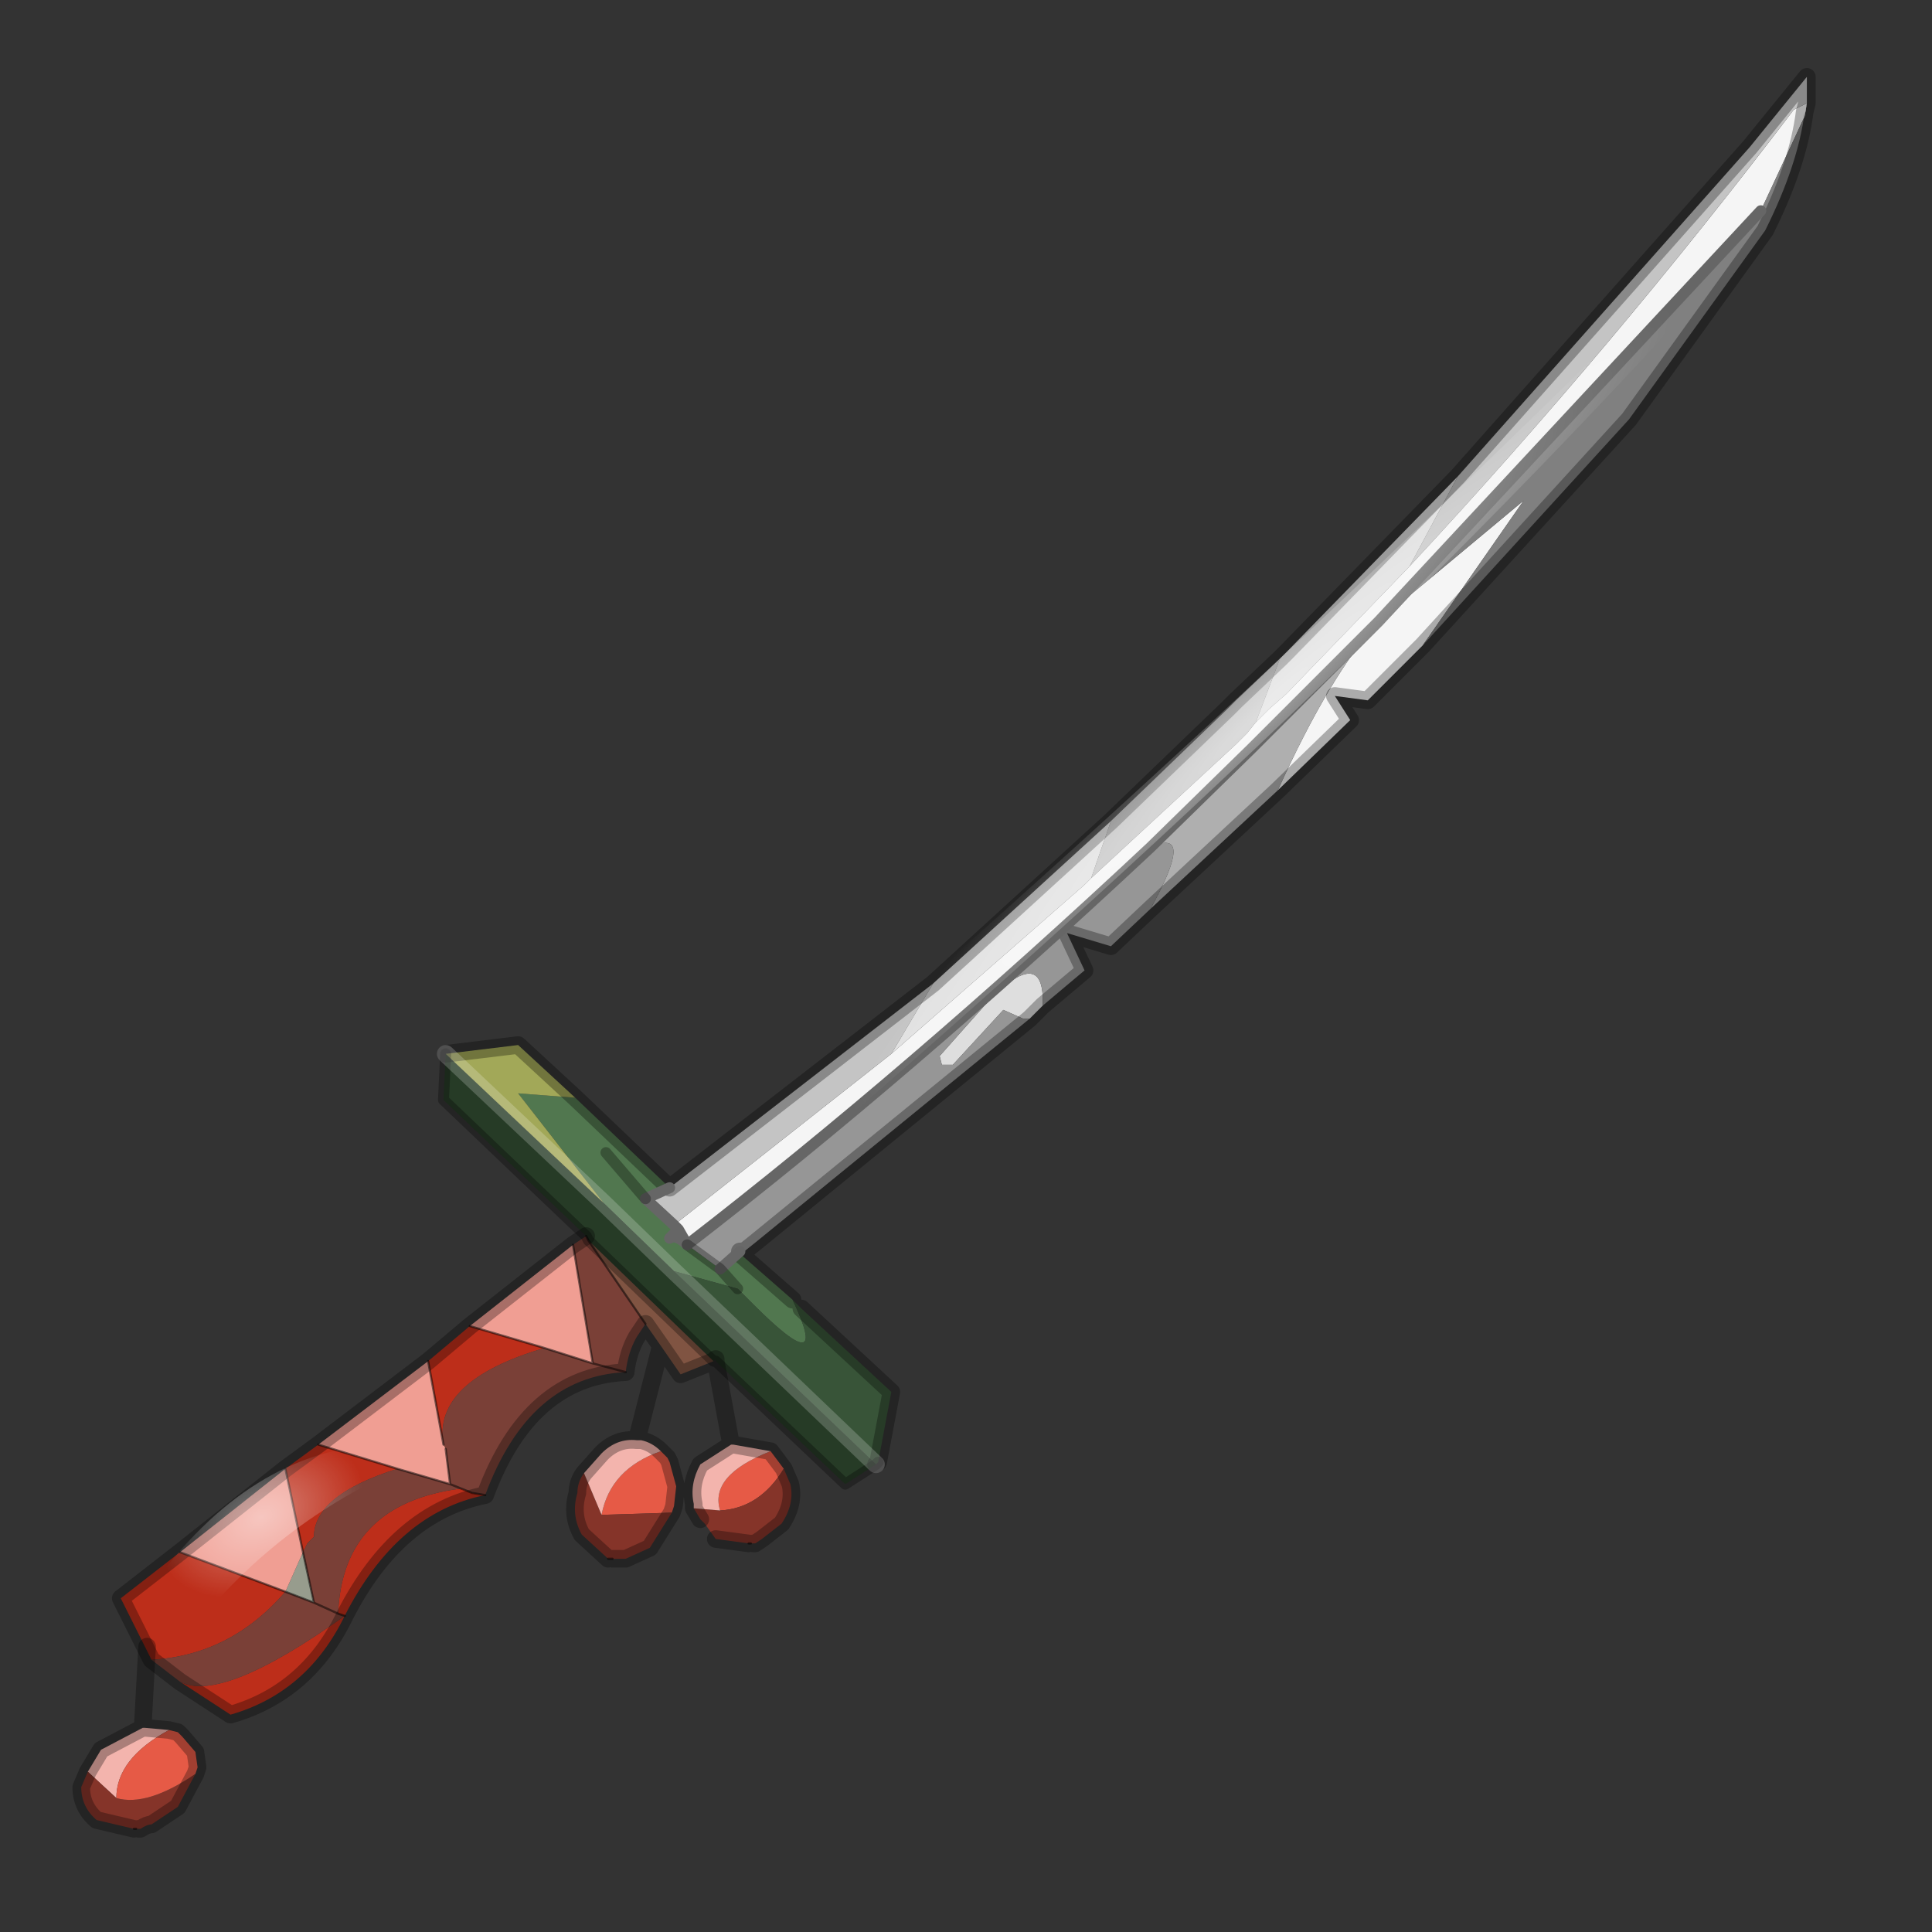 <?xml version="1.0" encoding="UTF-8" standalone="no"?>
<svg xmlns:xlink="http://www.w3.org/1999/xlink" height="440.0px" width="440.0px" xmlns="http://www.w3.org/2000/svg">
  <rect width="100%" height="100%" fill="#333333" stroke="none"/>
  <g transform="matrix(10.0, 0.0, 0.0, 10.0, 0.0, 0.0)">
    <use height="44.0" transform="matrix(1.0, 0.0, 0.0, 1.0, 0.0, 0.0)" width="44.0" xlink:href="#shape0"/>
  </g>
  <defs>
    <g id="shape0" transform="matrix(1.0, 0.0, 0.0, 1.0, 0.0, 0.0)">
      <path d="M44.0 44.0 L0.0 44.0 0.0 0.0 44.0 0.0 44.0 44.0" fill="#33cc33" fill-opacity="0.0" fill-rule="evenodd" stroke="none"/>
      <path d="M41.15 2.35 L41.1 2.55 41.1 2.65 41.15 2.35 M15.45 28.0 L15.65 28.35 Q15.4 28.1 15.25 28.2 L15.45 28.0" fill="#f3f4f2" fill-rule="evenodd" stroke="none"/>
      <path d="M16.85 28.5 L16.85 28.55 18.05 29.6 Q18.95 31.5 17.15 29.7 L16.8 29.35 15.35 28.95 13.75 27.4 11.8 24.9 13.1 25.0 15.25 27.05 14.7 27.3 15.35 27.9 15.45 28.0 15.25 28.2 Q15.4 28.1 15.65 28.35 L16.4 28.9 16.85 28.5 M20.0 33.3 L19.95 33.35 20.0 33.3 M16.4 28.9 L16.8 29.35 16.4 28.9 M13.8 26.25 L14.7 27.3 13.8 26.25" fill="#51774f" fill-rule="evenodd" stroke="none"/>
      <path d="M13.4 28.25 L13.35 28.15 13.4 28.25" fill="#aec47b" fill-rule="evenodd" stroke="none"/>
      <path d="M17.55 33.05 L17.85 33.45 Q17.3 34.35 16.4 34.4 16.15 33.6 17.55 33.05 M13.7 34.5 Q13.9 33.45 15.05 33.05 L15.2 33.2 15.25 33.3 15.4 33.85 15.35 34.3 15.3 34.45 13.7 34.5" fill="#e65a46" fill-rule="evenodd" stroke="none"/>
      <path d="M41.15 2.35 L41.1 2.65 40.1 4.8 31.4 14.15 34.7 11.4 32.4 14.7 31.75 15.35 31.15 15.95 30.4 15.85 30.75 16.4 29.1 18.0 Q30.3 15.35 31.4 14.15 L28.5 17.05 26.2 19.3 Q20.7 24.45 15.65 28.35 L15.45 28.0 15.35 27.9 20.3 24.0 24.7 20.15 24.85 20.0 28.15 16.95 28.4 16.7 28.6 16.45 28.9 16.15 29.3 15.8 32.1 12.9 Q36.75 7.9 40.85 2.5 L41.15 2.35" fill="#f5f5f5" fill-rule="evenodd" stroke="none"/>
      <path d="M41.15 2.35 L40.85 2.5 Q36.75 7.9 32.1 12.9 L33.2 10.85 39.85 3.35 41.15 1.75 41.15 2.35 M28.6 16.45 L28.4 16.7 28.15 16.95 24.85 20.0 25.3 18.7 27.95 16.15 28.15 15.95 29.15 15.0 28.6 16.45 M20.3 24.0 L15.35 27.9 14.7 27.3 15.25 27.05 21.25 22.4 20.3 24.0" fill="#c4c4c4" fill-rule="evenodd" stroke="none"/>
      <path d="M24.85 20.0 L24.7 20.15 20.3 24.0 21.25 22.4 25.3 18.7 24.85 20.0" fill="#e1e1e1" fill-rule="evenodd" stroke="none"/>
      <path d="M33.2 10.85 L32.1 12.9 29.3 15.8 28.9 16.15 28.6 16.45 29.15 15.0 29.3 14.85 33.2 10.85" fill="#dddddd" fill-rule="evenodd" stroke="none"/>
      <path d="M41.1 2.65 L41.1 2.55 Q40.95 3.75 40.2 5.25 L37.1 9.55 32.4 14.7 34.7 11.4 31.4 14.15 40.1 4.8 41.1 2.65" fill="#808080" fill-rule="evenodd" stroke="none"/>
      <path d="M29.1 18.0 L26.2 20.7 Q27.25 18.8 26.2 19.3 L28.5 17.05 31.4 14.15 Q30.3 15.35 29.1 18.0" fill="#afafaf" fill-rule="evenodd" stroke="none"/>
      <path d="M23.75 22.9 L23.45 23.2 23.3 23.2 22.85 23.0 21.7 24.25 21.45 24.25 21.4 24.05 22.6 22.7 Q23.75 21.6 23.75 22.8 L23.75 22.9" fill="#dedede" fill-rule="evenodd" stroke="none"/>
      <path d="M26.2 20.7 L25.3 21.55 24.3 21.25 24.7 22.1 23.75 22.9 23.75 22.8 Q23.75 21.6 22.6 22.7 L21.4 24.05 21.45 24.25 21.7 24.25 22.85 23.0 23.3 23.2 23.45 23.2 17.2 28.3 16.95 28.5 16.85 28.5 16.4 28.9 15.65 28.35 Q20.7 24.45 26.2 19.3 27.25 18.8 26.2 20.7" fill="#969696" fill-rule="evenodd" stroke="none"/>
      <path d="M18.05 29.6 L18.25 29.8 20.3 31.7 20.0 33.3 19.95 33.35 15.35 28.95 16.8 29.35 17.15 29.7 Q18.95 31.5 18.05 29.6" fill="#385438" fill-rule="evenodd" stroke="none"/>
      <path d="M19.95 33.35 L19.25 33.8 16.3 31.0 16.3 30.95 16.25 31.0 13.4 28.25 13.35 28.15 10.1 25.05 10.15 24.0 13.75 27.4 15.35 28.95 19.95 33.35" fill="#263b26" fill-rule="evenodd" stroke="none"/>
      <path d="M6.9 35.35 L7.15 36.5 6.5 36.25 6.9 35.35" fill="#979c8d" fill-rule="evenodd" stroke="none"/>
      <path d="M13.1 25.0 L11.8 24.9 13.75 27.4 10.15 24.0 11.8 23.8 13.1 25.0" fill="#a2a858" fill-rule="evenodd" stroke="none"/>
      <path d="M14.7 30.15 L13.4 28.25 16.25 31.0 15.5 31.3 15.05 30.65 14.7 30.15" fill="#805442" fill-rule="evenodd" stroke="none"/>
      <path d="M17.85 33.45 L18.0 33.8 Q18.1 34.25 17.8 34.7 L17.35 35.05 17.2 35.15 17.15 35.15 17.1 35.15 17.05 35.15 16.3 35.05 16.05 34.7 15.95 34.6 15.8 34.35 16.4 34.4 Q17.3 34.35 17.85 33.45 M13.3 33.55 L13.7 34.5 15.3 34.45 14.8 35.25 14.25 35.5 14.05 35.5 13.95 35.5 13.85 35.5 13.25 34.95 Q13.0 34.5 13.15 34.0 13.15 33.75 13.3 33.55" fill="#853429" fill-rule="evenodd" stroke="none"/>
      <path d="M16.65 32.9 L16.7 32.9 17.55 33.05 Q16.15 33.6 16.4 34.4 L15.8 34.35 15.8 34.25 Q15.7 33.8 15.95 33.35 L16.65 32.9 M13.3 33.55 L13.7 33.1 Q14.05 32.75 14.5 32.8 L14.6 32.8 Q14.85 32.85 15.05 33.05 13.9 33.45 13.7 34.5 L13.3 33.55" fill="#f3b4ad" fill-rule="evenodd" stroke="none"/>
      <path d="M10.1 32.9 L9.75 31.0 10.7 30.2 12.4 30.7 Q9.85 31.45 10.1 32.9 M7.25 32.9 L9.05 33.45 Q7.15 34.05 7.15 35.0 L7.0 35.15 6.9 35.35 6.5 33.45 7.25 32.9 M10.5 33.9 L10.75 34.0 11.05 34.05 Q9.05 34.45 7.85 36.8 7.0 38.55 5.25 39.05 L4.1 38.3 Q5.05 38.8 7.85 36.8 L7.7 36.75 Q7.8 34.25 10.5 33.9 M3.45 37.8 L2.75 36.4 4.1 35.35 6.5 36.25 Q5.25 37.7 3.45 37.8" fill="#bd2e1a" fill-rule="evenodd" stroke="none"/>
      <path d="M13.35 28.15 L13.4 28.25 14.7 30.15 14.5 30.45 Q14.3 30.8 14.25 31.25 L13.5 31.05 14.25 31.25 Q12.05 31.35 11.05 34.05 L10.75 34.0 10.5 33.9 10.25 33.8 10.5 33.9 Q7.8 34.25 7.7 36.75 L7.15 36.5 7.7 36.75 7.85 36.8 Q5.05 38.8 4.1 38.3 L3.45 37.8 Q5.25 37.7 6.5 36.25 L7.15 36.5 6.9 35.35 7.0 35.15 7.15 35.0 Q7.15 34.05 9.05 33.45 L10.25 33.8 10.15 33.0 10.1 32.9 Q9.85 31.45 12.4 30.7 L13.5 31.05 13.05 28.35 13.35 28.15" fill="#7a4037" fill-rule="evenodd" stroke="none"/>
      <path d="M13.05 28.35 L13.5 31.05 12.4 30.7 10.7 30.2 13.05 28.35 M9.75 31.0 L10.1 32.9 10.15 33.0 10.25 33.8 9.05 33.45 7.25 32.9 9.75 31.0 M4.1 35.35 L6.5 33.45 6.9 35.35 6.5 36.25 4.1 35.35" fill="#f09e93" fill-rule="evenodd" stroke="none"/>
      <path d="M17.1 35.15 L17.05 35.15 M13.05 28.35 L13.5 31.05 14.25 31.25 M14.7 30.15 L13.4 28.25 13.35 28.15 M10.1 32.9 L9.75 31.0 M7.25 32.9 L9.05 33.45 10.25 33.8 10.15 33.0 M12.4 30.7 L10.7 30.2 M13.5 31.05 L12.4 30.7 M13.95 35.5 L13.85 35.5 M10.25 33.8 L10.5 33.9 10.75 34.0 11.05 34.05 M6.9 35.35 L6.5 33.45 M6.5 36.25 L7.15 36.5 6.9 35.35 M6.5 36.25 L4.1 35.35 M7.15 36.5 L7.7 36.75 M7.85 36.8 L7.7 36.75" fill="none" stroke="#000000" stroke-linecap="round" stroke-linejoin="round" stroke-opacity="0.502" stroke-width="0.05"/>
      <path d="M41.1 2.55 L41.15 2.35 41.15 1.75 39.85 3.35 33.2 10.85 M41.1 2.55 Q40.95 3.75 40.2 5.25 L37.1 9.55 32.4 14.7 31.75 15.35 31.15 15.95 30.4 15.85 30.75 16.4 29.1 18.0 26.2 20.7 25.3 21.55 24.3 21.25 24.7 22.1 23.75 22.9 23.45 23.2 17.2 28.3 16.95 28.5 16.85 28.5 16.85 28.55 18.05 29.6 M18.25 29.8 L20.3 31.7 20.0 33.3 19.95 33.35 M16.3 31.0 L16.65 32.9 16.7 32.9 17.55 33.05 17.85 33.45 18.0 33.8 Q18.1 34.25 17.8 34.7 L17.35 35.05 17.2 35.15 17.15 35.15 M17.05 35.15 L16.3 35.05 M15.95 34.6 L15.8 34.35 15.8 34.25 Q15.7 33.8 15.95 33.35 L16.65 32.9 M25.3 18.7 L27.95 16.15 28.15 15.95 29.15 15.0 29.3 14.85 33.2 10.85 M13.1 25.0 L11.8 23.8 10.15 24.0 M13.35 28.15 L13.05 28.35 M14.25 31.25 Q14.3 30.8 14.5 30.45 L14.7 30.15 15.05 30.65 15.5 31.3 16.25 31.0 M9.75 31.0 L7.25 32.9 M10.7 30.2 L9.75 31.0 M10.7 30.2 L13.05 28.35 M25.3 18.7 L21.25 22.4 M16.3 31.0 L16.3 30.95 16.25 31.0 M15.05 33.05 Q14.85 32.85 14.6 32.8 L14.5 32.8 Q14.05 32.75 13.7 33.1 L13.3 33.55 M15.05 33.05 L15.2 33.2 15.25 33.3 15.4 33.85 15.35 34.3 15.3 34.45 14.8 35.25 14.25 35.5 14.05 35.5 13.95 35.5 M13.85 35.5 L13.25 34.95 Q13.0 34.5 13.15 34.0 13.15 33.75 13.3 33.55 M15.05 30.65 L14.5 32.8 M15.25 27.05 L21.25 22.4 M13.1 25.0 L15.25 27.05 M11.05 34.05 Q12.05 31.35 14.25 31.25 M11.05 34.05 Q9.05 34.45 7.85 36.8 7.0 38.55 5.25 39.05 L4.1 38.3 3.45 37.8 2.75 36.4 4.1 35.35 6.5 33.45 7.25 32.9" fill="none" stroke="#000000" stroke-linecap="round" stroke-linejoin="round" stroke-opacity="0.302" stroke-width="0.4"/>
      <path d="M15.35 27.9 L15.45 28.0 15.65 28.35 Q20.7 24.45 26.2 19.3 L28.5 17.05 31.4 14.15 40.1 4.8 M15.65 28.35 Q15.4 28.1 15.25 28.2 L15.45 28.0 M15.25 27.05 L14.7 27.3 15.35 27.9 M16.85 28.5 L16.4 28.9" fill="none" stroke="#666666" stroke-linecap="round" stroke-linejoin="round" stroke-width="0.25"/>
      <path d="M19.95 33.35 L19.25 33.8 16.3 31.0 M16.8 29.35 L16.4 28.9 15.65 28.35 M13.4 28.25 L13.35 28.15 10.1 25.05 10.15 24.0 M16.25 31.0 L16.3 31.0 M16.25 31.0 L13.4 28.25 M14.7 27.3 L13.8 26.25 M19.95 33.35 L20.0 33.3" fill="none" stroke="#000000" stroke-linecap="round" stroke-linejoin="round" stroke-opacity="0.302" stroke-width="0.25"/>
      <path d="M10.15 24.0 L13.75 27.4 15.35 28.95 19.95 33.35" fill="none" stroke="#ffffff" stroke-linecap="round" stroke-linejoin="round" stroke-opacity="0.2" stroke-width="0.4"/>
      <path d="M15.7 28.5 L17.1 27.35 Q31.35 15.2 40.6 4.65 43.3 1.5 41.55 2.9 29.25 15.4 16.7 26.15 13.55 29.45 15.7 28.5" fill="url(#gradient0)" fill-rule="evenodd" stroke="none"/>
      <path d="M3.2 36.55 L3.4 36.2 Q5.7 33.0 8.7 32.9 9.55 32.85 9.35 33.35 6.25 34.65 4.2 37.35 3.35 37.65 3.2 36.55" fill="url(#gradient1)" fill-rule="evenodd" stroke="none"/>
      <path d="M2.65 40.95 L2.0 40.35 2.3 39.85 3.25 39.35 3.3 39.35 3.85 39.4 Q2.65 40.05 2.65 40.95" fill="#f3b4ad" fill-rule="evenodd" stroke="none"/>
      <path d="M2.0 40.35 L2.65 40.95 Q3.35 41.15 4.45 40.4 L4.05 41.15 3.45 41.55 Q3.35 41.55 3.2 41.65 L3.15 41.65 3.1 41.65 3.05 41.65 2.2 41.45 Q1.85 41.15 1.85 40.7 L2.0 40.35" fill="#853429" fill-rule="evenodd" stroke="none"/>
      <path d="M2.65 40.95 Q2.65 40.05 3.85 39.4 L4.05 39.45 4.15 39.55 4.45 39.9 4.5 40.25 4.45 40.4 Q3.35 41.15 2.65 40.95" fill="#e65a46" fill-rule="evenodd" stroke="none"/>
      <path d="M3.85 39.4 L3.3 39.35 3.25 39.35 2.3 39.85 2.0 40.35 1.85 40.7 Q1.85 41.15 2.2 41.45 L3.05 41.65 M3.15 41.65 L3.2 41.65 Q3.35 41.55 3.45 41.55 L4.05 41.15 4.45 40.4 M3.85 39.4 L4.05 39.45 4.15 39.55 4.45 39.9 4.5 40.25 4.45 40.4 M3.25 39.35 L3.35 37.5" fill="none" stroke="#000000" stroke-linecap="round" stroke-linejoin="round" stroke-opacity="0.302" stroke-width="0.4"/>
      <path d="M3.05 41.65 L3.1 41.65" fill="none" stroke="#000000" stroke-linecap="round" stroke-linejoin="round" stroke-opacity="0.502" stroke-width="0.05"/>
    </g>
    <radialGradient cx="0" cy="0" gradientTransform="matrix(-0.003, 0.005, 0.011, -0.01, 28.75, 16.2)" gradientUnits="userSpaceOnUse" id="gradient0" r="819.2" spreadMethod="pad">
      <stop offset="0.0" stop-color="#ffffff" stop-opacity="0.412"/>
      <stop offset="1.0" stop-color="#ffffff" stop-opacity="0.0"/>
    </radialGradient>
    <radialGradient cx="0" cy="0" gradientTransform="matrix(-0.002, -0.001, 0.002, -0.002, 5.95, 34.55)" gradientUnits="userSpaceOnUse" id="gradient1" r="819.2" spreadMethod="pad">
      <stop offset="0.0" stop-color="#ffffff" stop-opacity="0.412"/>
      <stop offset="1.0" stop-color="#ffffff" stop-opacity="0.0"/>
    </radialGradient>
  </defs>
</svg>
